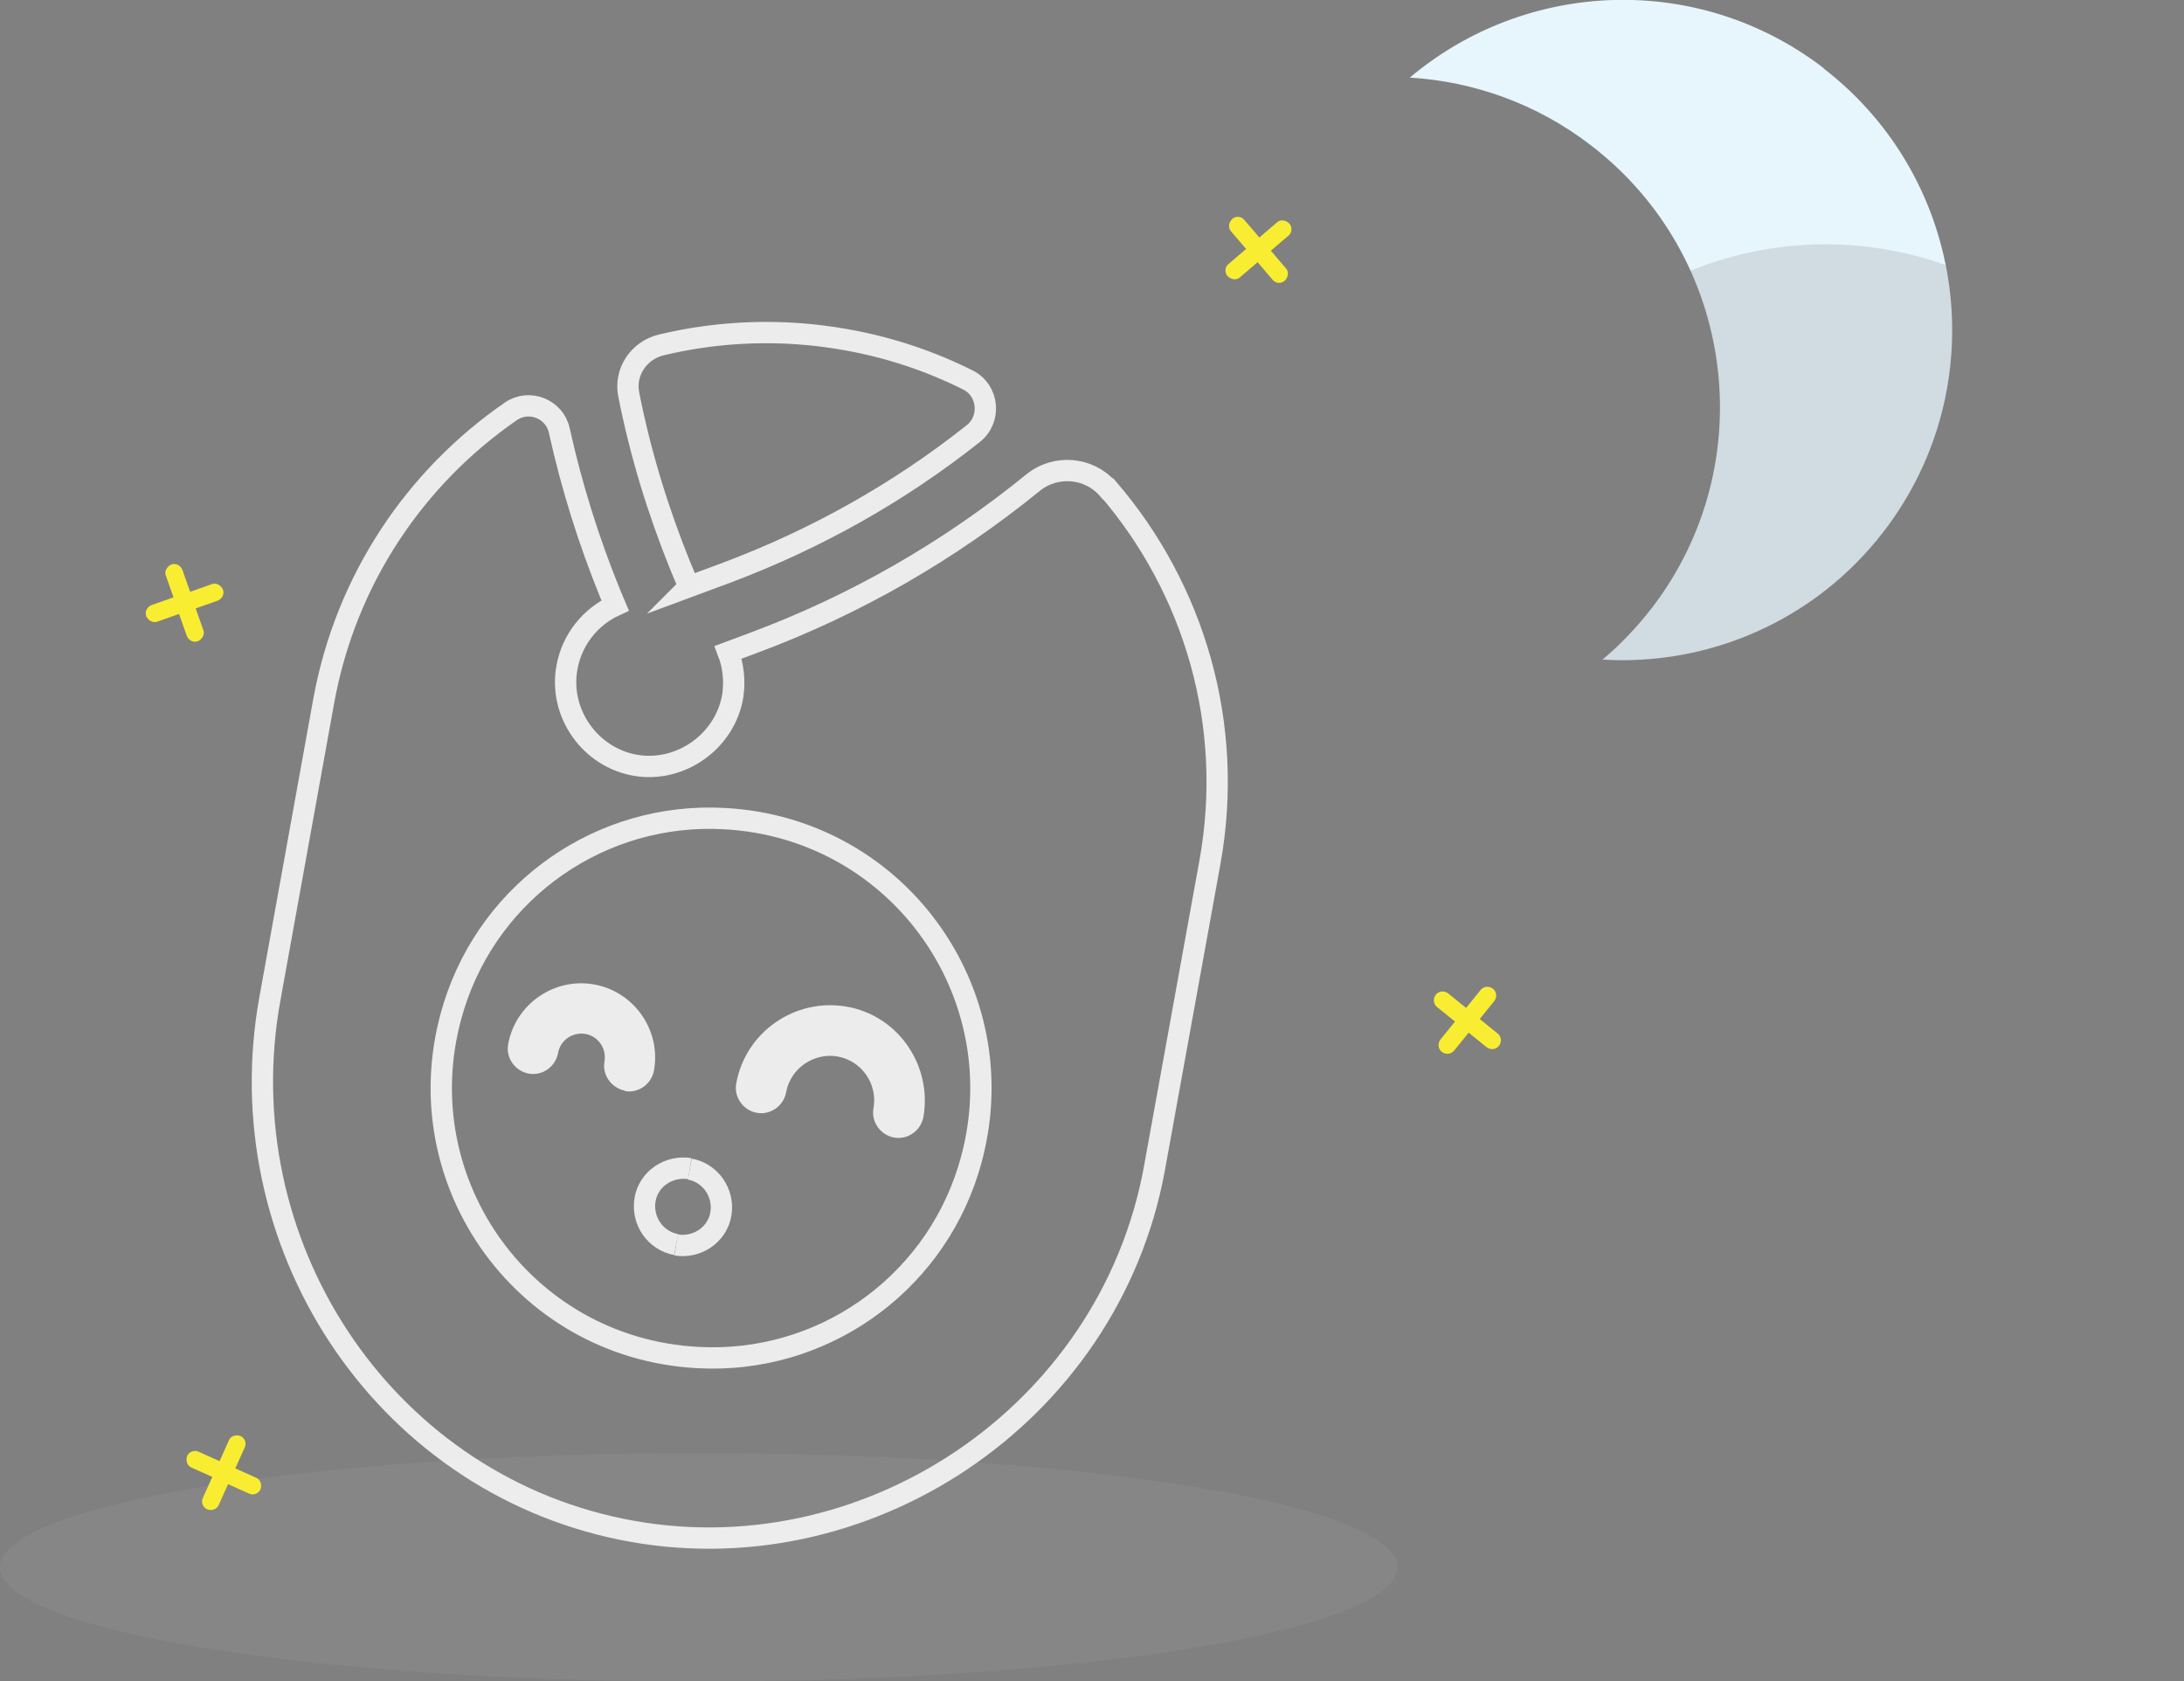 <?xml version="1.0" encoding="UTF-8"?>
<svg id="Layer_1" data-name="Layer 1" xmlns="http://www.w3.org/2000/svg" xmlns:xlink="http://www.w3.org/1999/xlink" viewBox="0 0 51.23 39.43">
  <rect x="0" y="0" width="51.23" height="39.43" fill="#808080" stroke="none"/>
  <defs>
    <style>
      .cls-1 {
        opacity: .85;
      }

      .cls-2, .cls-3 {
        fill: #e7f6fd;
      }

      .cls-3, .cls-4, .cls-5, .cls-6, .cls-7 {
        stroke-width: 0px;
      }

      .cls-4 {
        fill: #f9ed32;
      }

      .cls-8 {
        clip-path: url(#clippath);
      }

      .cls-9 {
        fill: none;
        stroke: #fff;
        stroke-miterlimit: 10;
        stroke-width: .5px;
      }

      .cls-5 {
        fill: #231f20;
        opacity: .12;
      }

      .cls-6, .cls-7 {
        fill: #fff;
      }

      .cls-7 {
        opacity: .05;
      }
    </style>
    <clipPath id="clippath">
      <path class="cls-3" d="M42.78,1.6c-2.94-2.26-6.98-2.08-9.71.22,1.49.09,2.98.61,4.25,1.59,3.39,2.6,4.03,7.47,1.42,10.86-.35.45-.73.85-1.15,1.2,2.48.15,4.98-.9,6.6-3.01,2.6-3.39,1.97-8.25-1.42-10.86Z"/>
    </clipPath>
  </defs>
  <ellipse class="cls-7" cx="16.39" cy="36.76" rx="16.39" ry="2.68"/>
  <g class="cls-1">
    <g>
      <path class="cls-9" d="M16.16,13.76l.89-.33c2.1-.79,4.04-1.88,5.78-3.26.43-.34.36-1.02-.13-1.26-.88-.44-1.83-.76-2.84-.94h0c-1.49-.27-2.97-.21-4.35.12-.53.13-.87.64-.76,1.17.27,1.37.68,2.71,1.21,4.02l.2.48Z"/>
      <path class="cls-9" d="M25.99,11.47c-.45-.52-1.24-.58-1.77-.14-1.97,1.6-4.16,2.86-6.55,3.75l-.59.22c.12.31.16.66.11,1.01-.17,1.07-1.22,1.82-2.28,1.64s-1.81-1.22-1.61-2.3c.12-.66.56-1.19,1.13-1.45l-.11-.26c-.51-1.25-.91-2.53-1.2-3.84-.11-.51-.71-.75-1.14-.45-2.23,1.54-3.87,3.93-4.39,6.81l-1.26,6.97c-1.03,5.69,2.59,11.29,8.26,12.44s11.43-2.66,12.49-8.47l1.3-7.17c.59-3.25-.38-6.43-2.38-8.76ZM22.71,27.45c-.86,2.74-3.47,4.55-6.34,4.39-4.16-.22-6.97-4.27-5.72-8.25.86-2.74,3.47-4.55,6.34-4.39,4.16.22,6.97,4.27,5.72,8.25Z"/>
    </g>
    <path class="cls-6" d="M14.66,25.58c-.32-.06-.54-.37-.48-.69.05-.3-.15-.59-.45-.64s-.59.15-.64.45c-.06.32-.37.54-.69.48s-.54-.37-.48-.69c.17-.94,1.08-1.57,2.02-1.4s1.57,1.08,1.4,2.02c-.06.32-.37.54-.69.48Z"/>
    <path class="cls-6" d="M20.97,26.68c-.32-.06-.54-.37-.48-.69.1-.57-.28-1.11-.84-1.21s-1.11.28-1.21.84c-.06.32-.37.54-.69.48s-.54-.37-.48-.69c.22-1.21,1.38-2.01,2.59-1.8s2.01,1.38,1.8,2.59c-.06.32-.37.54-.69.48Z"/>
    <path class="cls-9" d="M16.18,27.42c.49.09.81.56.73,1.05s-.56.81-1.05.73"/>
    <path class="cls-9" d="M15.86,29.19c-.49-.09-.81-.56-.73-1.05s.56-.81,1.05-.73"/>
  </g>
  <g>
    <path class="cls-2" d="M42.78,1.6c-2.94-2.26-6.98-2.08-9.71.22,1.49.09,2.98.61,4.25,1.59,3.39,2.6,4.03,7.47,1.42,10.86-.35.45-.73.85-1.15,1.2,2.48.15,4.98-.9,6.6-3.01,2.6-3.39,1.97-8.25-1.42-10.86Z"/>
    <g class="cls-8">
      <circle class="cls-5" cx="42.82" cy="14.14" r="8.41"/>
    </g>
  </g>
  <path class="cls-4" d="M35.13,24.24l-.42-.34.34-.42c.07-.09.06-.22-.03-.29s-.22-.06-.29.03l-.34.42-.42-.34c-.09-.07-.22-.06-.29.03s-.06.22.03.29l.42.34-.34.42c-.07.09-.06.22.03.29s.22.06.29-.03l.34-.42.42.34c.09.07.22.06.29-.03s.06-.22-.03-.29Z"/>
  <path class="cls-4" d="M4.97,13.7l-.51.18-.18-.51c-.04-.11-.16-.17-.26-.13s-.17.16-.13.26l.18.51-.51.18c-.11.04-.17.16-.13.26s.16.17.26.13l.51-.18.18.51c.04.11.16.17.26.13s.17-.16.13-.26l-.18-.51.51-.18c.11-.04.17-.16.13-.26s-.16-.17-.26-.13Z"/>
  <path class="cls-4" d="M5.13,35.3l.22-.49.49.22c.1.05.23,0,.27-.1s0-.23-.1-.27l-.49-.22.22-.49c.05-.1,0-.23-.1-.27s-.23,0-.27.1l-.22.49-.49-.22c-.1-.05-.23,0-.27.1s0,.23.1.27l.49.22-.22.49c-.05.1,0,.23.1.27s.23,0,.27-.1Z"/>
  <path class="cls-4" d="M29.95,5.22l-.41.35-.35-.41c-.07-.09-.21-.1-.29-.02s-.1.21-.02.29l.35.41-.41.35c-.09.07-.1.21-.02.29s.21.1.29.02l.41-.35.35.41c.07.09.21.1.29.02s.1-.21.02-.29l-.35-.41.41-.35c.09-.07.1-.21.02-.29s-.21-.1-.29-.02Z"/>
</svg>
